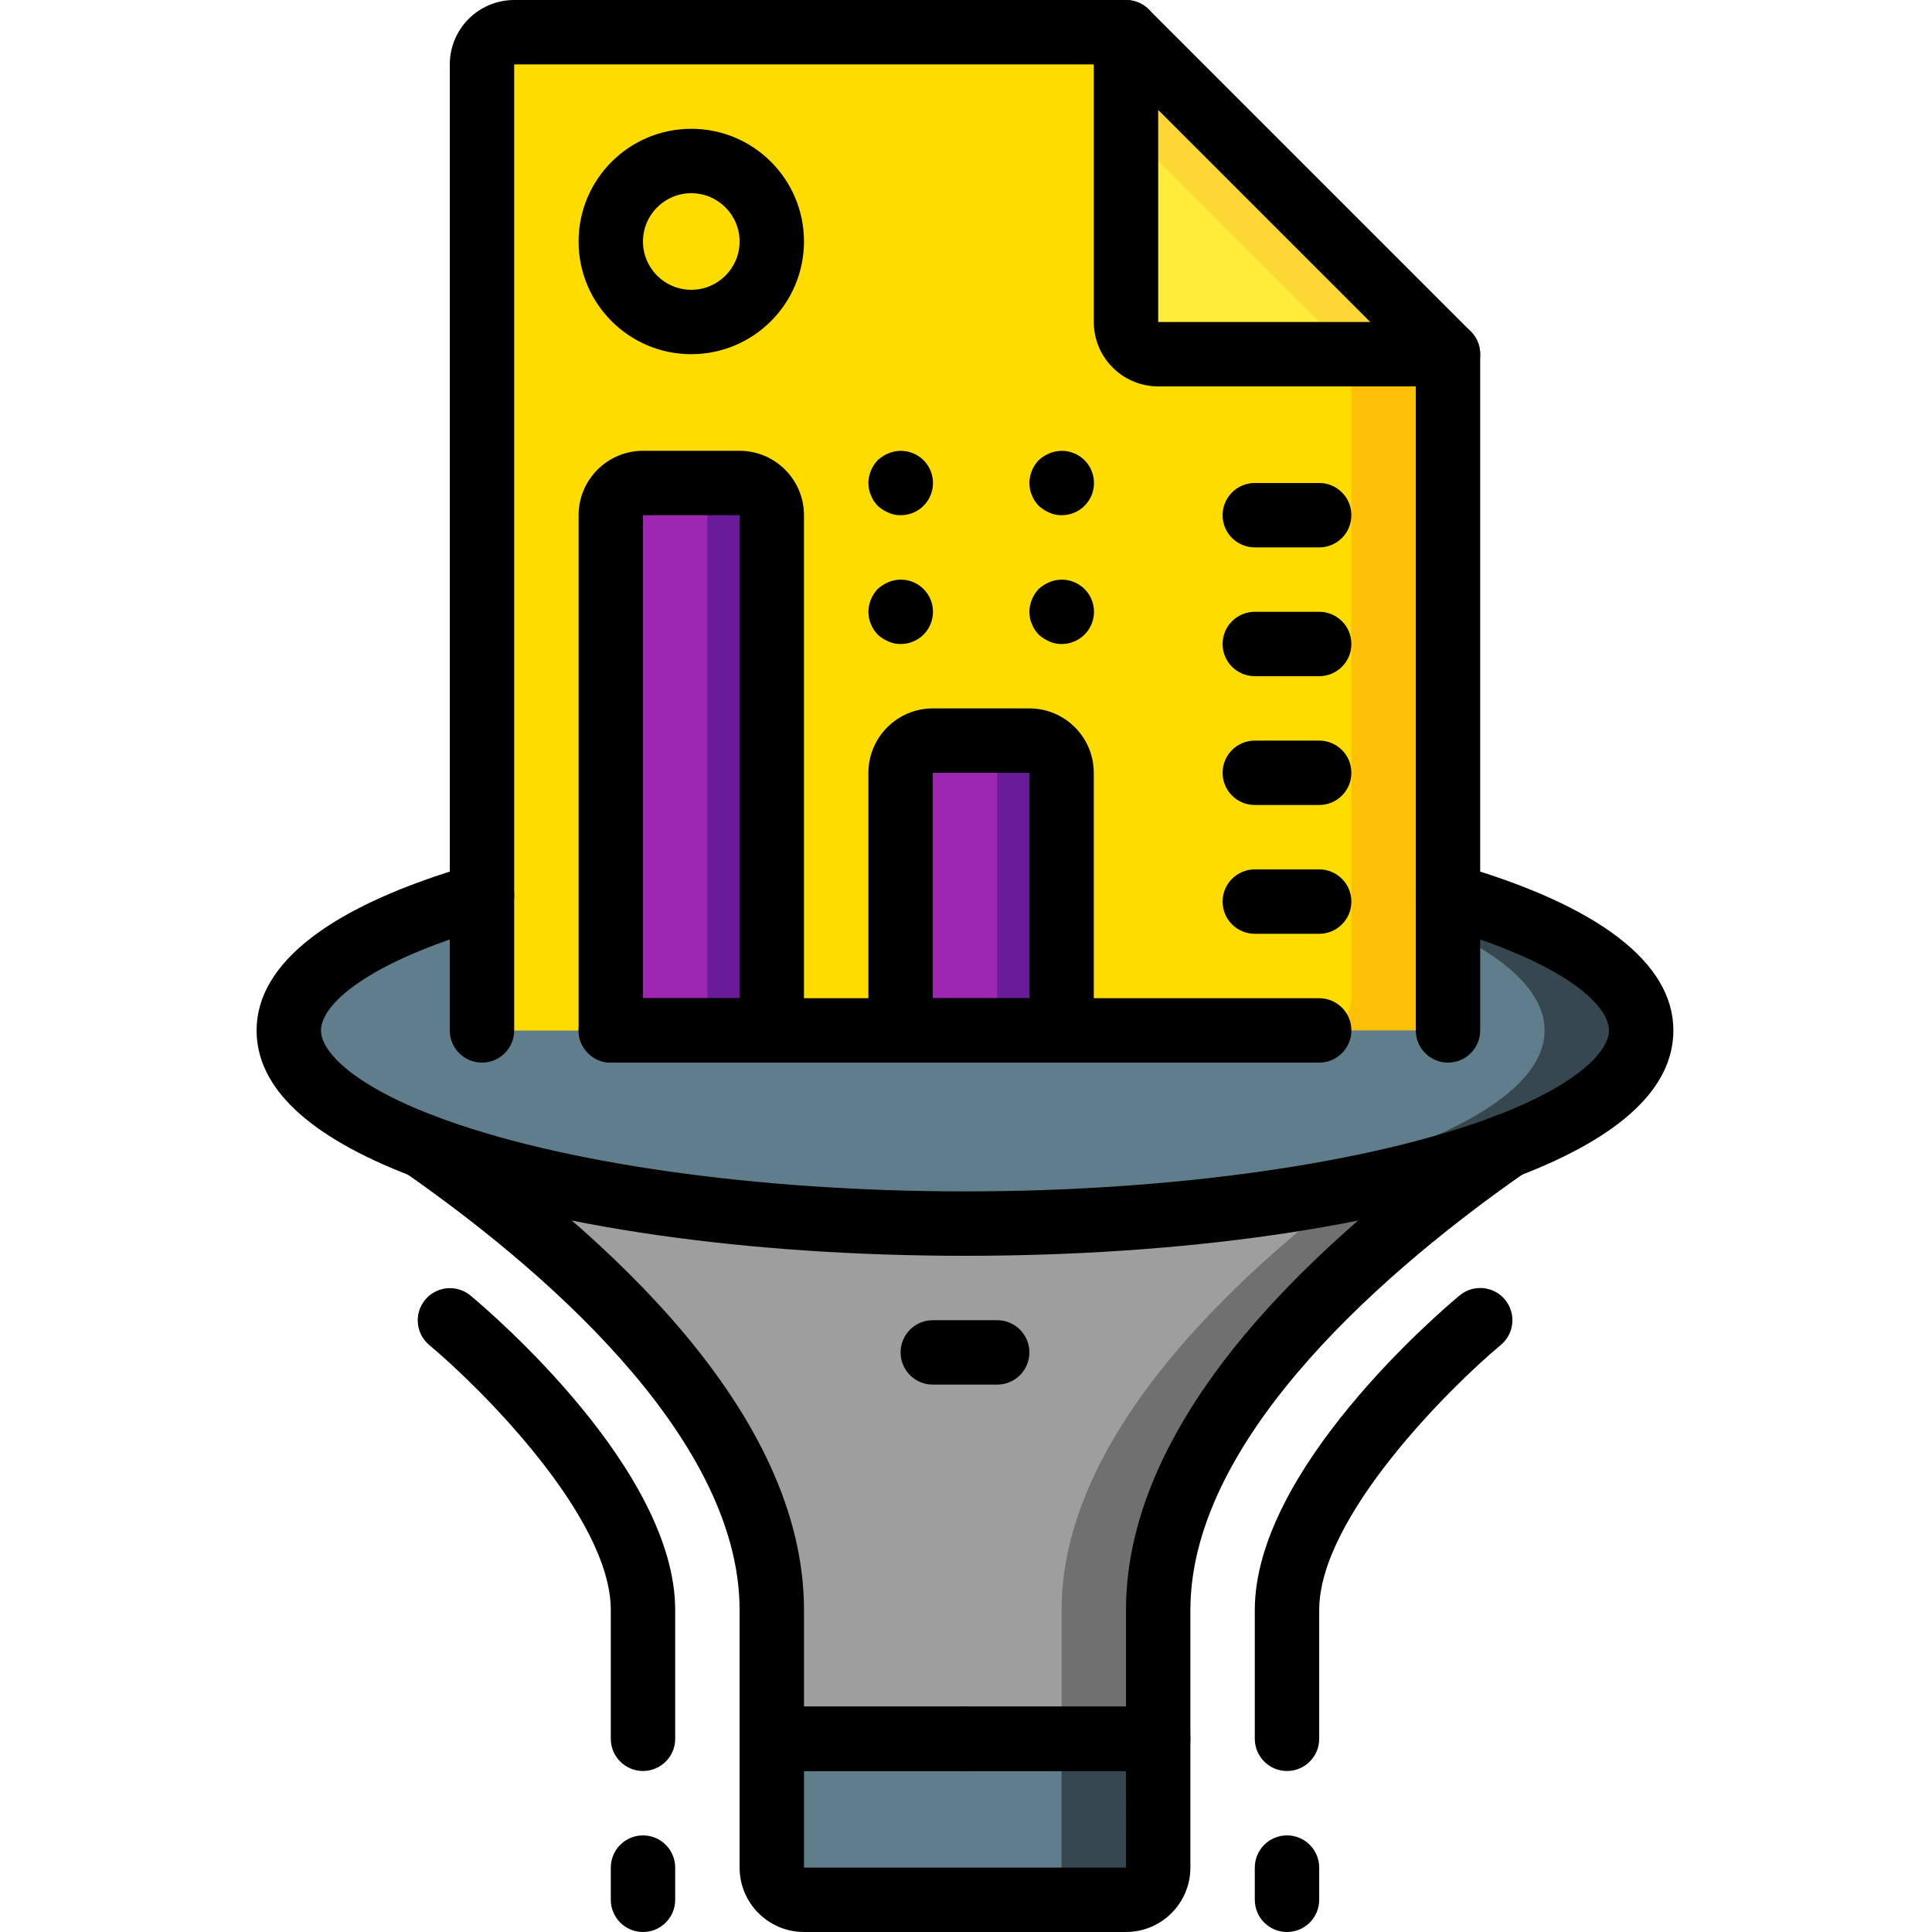 <svg height="512pt" viewBox="-68 0 512 512" width="512pt" xmlns="http://www.w3.org/2000/svg"><path d="m331.605 303.617c-.086 0-.172.086-.258.086-37.887 26.367-92.414 72.789-92.414 122.965v34.133h-102.398v-34.133c0-50.176-54.531-96.598-92.418-122.965-.086 0-.172-.086-.254-.086zm0 0" fill="#707070"/><path d="m306.004 303.617c-.082 0-.168.086-.254.086-37.887 26.367-92.418 72.789-92.418 122.965v34.133h-76.797v-34.133c0-50.176-54.531-96.598-92.418-122.965-.086 0-.172-.086-.254-.086zm0 0" fill="#9e9e9e"/><path d="m238.934 460.801v34.133c-.016 4.707-3.828 8.52-8.535 8.531h-85.332c-4.707-.012-8.52-3.824-8.531-8.531v-34.133zm0 0" fill="#37474f"/><path d="m213.332 460.801v34.133c-.012 4.707-3.824 8.52-8.531 8.531h-59.734c-4.707-.012-8.52-3.824-8.531-8.531v-34.133zm0 0" fill="#607d8b"/><path d="m366.934 273.066c0 11.434-13.141 22.016-35.328 30.551-.086 0-.172.086-.258.086-32.68 12.457-84.82 20.562-143.613 20.562-4.352 0-8.621-.086-12.801-.168-53.504-1.027-100.523-8.875-130.816-20.395-.086 0-.172-.086-.254-.086-22.188-8.535-35.328-19.117-35.328-30.551 0-13.996 19.539-26.625 51.199-35.754h256c31.656 9.129 51.199 21.758 51.199 35.754zm0 0" fill="#37474f"/><path d="m341.332 273.066c0 11.434-13.141 22.016-35.328 30.551-.082 0-.168.086-.254.086-30.293 11.52-77.312 19.367-130.816 20.395-53.504-1.027-100.523-8.875-130.816-20.395-.086 0-.172-.086-.254-.086-22.188-8.535-35.328-19.117-35.328-30.551 0-13.996 19.539-26.625 51.199-35.754h230.398c31.66 9.129 51.199 21.758 51.199 35.754zm0 0" fill="#607d8b"/><path d="m315.734 93.867v170.668c-.016 4.707-3.828 8.52-8.535 8.531h-238.934c-4.707-.012-8.52-3.824-8.531-8.531v-247.469c.012-4.707 3.824-8.52 8.531-8.531h162.133zm0 0" fill="#fec108"/><path d="m290.133 93.867v170.668c-.012 4.707-3.824 8.52-8.531 8.531h-213.336c-4.707-.012-8.52-3.824-8.531-8.531v-247.469c.012-4.707 3.824-8.52 8.531-8.531h153.602zm0 0" fill="#ffdc00"/><path d="m315.734 93.867h-76.801c-4.707-.016-8.52-3.828-8.535-8.535v-76.797zm0 0" fill="#fdd834"/><path d="m290.133 93.867h-51.199c-4.707-.016-8.52-3.828-8.535-8.535v-51.199zm0 0" fill="#ffeb3a"/><path d="m136.535 136.535v136.531h-42.668v-136.531c.012-4.711 3.824-8.523 8.531-8.535h25.602c4.707.012 8.52 3.824 8.535 8.535zm0 0" fill="#6a1b9a"/><path d="m213.332 204.801v68.266h-42.664v-68.266c.012-4.707 3.824-8.52 8.531-8.535h25.602c4.707.016 8.52 3.828 8.531 8.535zm0 0" fill="#6a1b9a"/><path d="m119.465 136.535v136.531h-25.598v-136.531c.012-4.711 3.824-8.523 8.531-8.535h8.535c4.707.012 8.52 3.824 8.531 8.535zm0 0" fill="#9d27b0"/><path d="m196.266 204.801v68.266h-25.598v-68.266c.012-4.707 3.824-8.52 8.531-8.535h8.535c4.707.016 8.52 3.828 8.531 8.535zm0 0" fill="#9d27b0"/><path d="m187.734 332.801c-57.879 0-111.246-7.676-146.473-21.055-.152-.051-.309-.105-.461-.172-27.074-10.402-40.801-23.363-40.801-38.508 0-17.934 19.836-33.129 57.371-43.953 4.527-1.305 9.258 1.309 10.562 5.836 1.305 4.527-1.309 9.258-5.836 10.562-33.238 9.582-45.031 20.836-45.031 27.555 0 5.352 7.801 14.066 29.664 22.508.145.047.285.098.426.152 32.863 12.527 85.418 20.008 140.578 20.008 55.156 0 107.711-7.48 140.578-20.008.137-.055.277-.105.426-.152 21.863-8.441 29.66-17.156 29.66-22.508 0-6.719-11.789-17.973-45.027-27.555-4.531-1.305-7.145-6.035-5.836-10.562 1.305-4.527 6.031-7.141 10.562-5.836 37.531 10.824 57.367 26.02 57.367 43.953 0 15.145-13.723 28.105-40.797 38.512-.156.062-.309.117-.465.172-35.223 13.375-88.59 21.051-146.469 21.051zm0 0"/><path d="m187.734 469.332h-51.199c-4.715 0-8.535-3.82-8.535-8.531v-34.133c0-46.801-54.797-92.223-88.023-115.453-2.855-1.457-4.648-4.395-4.648-7.598.062-2.746 1.422-5.301 3.66-6.887 2.242-1.586 5.102-2.02 7.711-1.164.816.258 1.59.641 2.293 1.129 43.828 30.508 96.074 77.816 96.074 129.973v25.598h42.668c4.711 0 8.531 3.82 8.531 8.535 0 4.711-3.82 8.531-8.531 8.531zm0 0"/><path d="m238.934 469.332h-51.199c-4.715 0-8.535-3.82-8.535-8.531 0-4.715 3.82-8.535 8.535-8.535h42.664v-25.598c0-52.156 52.246-99.465 96.078-129.973.707-.492 1.48-.875 2.301-1.133 2.609-.855 5.469-.422 7.711 1.168 2.238 1.586 3.594 4.141 3.648 6.887.004 3.203-1.793 6.141-4.645 7.598-33.23 23.23-88.027 68.652-88.027 115.453v34.133c0 4.711-3.82 8.531-8.531 8.531zm0 0"/><path d="m230.398 512h-85.332c-9.422-.008-17.059-7.645-17.066-17.066v-34.133c0-4.715 3.82-8.535 8.535-8.535h102.398c4.711 0 8.531 3.82 8.531 8.535v34.133c-.008 9.422-7.645 17.059-17.066 17.066zm-85.332-42.668v25.602h85.348l-.012-25.602zm0 0"/><path d="m102.398 469.332c-4.711 0-8.531-3.82-8.531-8.531v-34.133c0-24.668-34.746-59.074-48.133-70.246-3.586-3.027-4.055-8.383-1.051-11.984 3.004-3.605 8.355-4.105 11.977-1.125 5.555 4.629 54.273 46.297 54.273 83.355v34.133c0 4.711-3.82 8.531-8.535 8.531zm0 0"/><path d="m102.398 512c-4.711 0-8.531-3.82-8.531-8.535v-8.531c0-4.715 3.82-8.535 8.531-8.535 4.715 0 8.535 3.82 8.535 8.535v8.531c0 4.715-3.82 8.535-8.535 8.535zm0 0"/><path d="m273.066 469.332c-4.711 0-8.531-3.82-8.531-8.531v-34.133c0-37.059 48.715-78.727 54.27-83.355 3.621-3.02 9-2.531 12.02 1.09s2.531 9-1.09 12.02c-13.387 11.172-48.133 45.578-48.133 70.246v34.133c0 4.711-3.82 8.531-8.535 8.531zm0 0"/><path d="m273.066 512c-4.711 0-8.531-3.82-8.531-8.535v-8.531c0-4.715 3.82-8.535 8.531-8.535 4.715 0 8.535 3.82 8.535 8.535v8.531c0 4.715-3.82 8.535-8.535 8.535zm0 0"/><path d="m196.266 366.934h-17.066c-4.711 0-8.531-3.82-8.531-8.535 0-4.711 3.82-8.531 8.531-8.531h17.066c4.715 0 8.535 3.82 8.535 8.531 0 4.715-3.82 8.535-8.535 8.535zm0 0"/><path d="m59.734 281.602c-4.715 0-8.535-3.82-8.535-8.535v-256c.012-9.422 7.645-17.059 17.066-17.066h162.133c4.715 0 8.535 3.82 8.535 8.535 0 4.711-3.82 8.531-8.535 8.531h-162.133v256c0 4.715-3.82 8.535-8.531 8.535zm0 0"/><path d="m315.734 281.602c-4.715 0-8.535-3.82-8.535-8.535v-179.199c0-4.715 3.82-8.535 8.535-8.535 4.711 0 8.531 3.82 8.531 8.535v179.199c0 4.715-3.82 8.535-8.531 8.535zm0 0"/><path d="m315.734 102.398h-76.801c-9.422-.008-17.059-7.645-17.066-17.066v-76.797c0-3.453 2.078-6.562 5.266-7.883 3.191-1.32 6.859-.594 9.301 1.848l85.332 85.332c2.441 2.441 3.172 6.113 1.852 9.301-1.324 3.188-4.434 5.266-7.883 5.266zm-76.801-73.266v56.199h56.199zm0 0"/><path d="m281.602 281.602h-187.734c-4.715 0-8.535-3.82-8.535-8.535 0-4.711 3.82-8.531 8.535-8.531h187.734c4.711 0 8.531 3.82 8.531 8.531 0 4.715-3.82 8.535-8.531 8.535zm0 0"/><path d="m136.535 281.602h-42.668c-4.715 0-8.535-3.82-8.535-8.535v-136.531c.012-9.422 7.645-17.059 17.066-17.07h25.602c9.422.012 17.059 7.648 17.066 17.07v136.531c0 4.715-3.82 8.535-8.531 8.535zm-34.137-17.066h25.602v-128h-25.602zm0 0"/><path d="m213.332 281.602h-42.664c-4.715 0-8.535-3.82-8.535-8.535v-68.266c.012-9.422 7.645-17.059 17.066-17.066h25.602c9.422.008 17.055 7.645 17.066 17.066v68.266c0 4.715-3.82 8.535-8.535 8.535zm-34.133-17.066h25.602v-59.734h-25.602zm0 0"/><path d="m281.602 145.066h-17.066c-4.715 0-8.535-3.82-8.535-8.531 0-4.715 3.82-8.535 8.535-8.535h17.066c4.711 0 8.531 3.82 8.531 8.535 0 4.711-3.82 8.531-8.531 8.531zm0 0"/><path d="m281.602 179.199h-17.066c-4.715 0-8.535-3.82-8.535-8.531 0-4.715 3.82-8.535 8.535-8.535h17.066c4.711 0 8.531 3.82 8.531 8.535 0 4.711-3.82 8.531-8.531 8.531zm0 0"/><path d="m281.602 213.332h-17.066c-4.715 0-8.535-3.82-8.535-8.531 0-4.715 3.82-8.535 8.535-8.535h17.066c4.711 0 8.531 3.82 8.531 8.535 0 4.711-3.82 8.531-8.531 8.531zm0 0"/><path d="m281.602 247.465h-17.066c-4.715 0-8.535-3.82-8.535-8.531 0-4.715 3.82-8.535 8.535-8.535h17.066c4.711 0 8.531 3.82 8.531 8.535 0 4.711-3.82 8.531-8.531 8.531zm0 0"/><path d="m115.199 93.867c-16.492 0-29.867-13.371-29.867-29.867s13.375-29.867 29.867-29.867c16.496 0 29.867 13.371 29.867 29.867-.02 16.488-13.379 29.848-29.867 29.867zm0-42.668c-7.07 0-12.801 5.73-12.801 12.801s5.73 12.801 12.801 12.801c7.07 0 12.801-5.73 12.801-12.801-.008-7.066-5.734-12.793-12.801-12.801zm0 0"/><path d="m170.668 136.535c-1.121.027-2.23-.207-3.242-.684-1.035-.434-1.988-1.039-2.816-1.793-.367-.406-.711-.832-1.023-1.281-.324-.473-.582-.992-.77-1.535-.246-.484-.418-1-.512-1.535-.102-.562-.156-1.133-.172-1.707.031-2.258.914-4.422 2.477-6.059.828-.754 1.781-1.359 2.816-1.793 3.176-1.336 6.844-.629 9.301 1.793 2.461 2.441 3.199 6.129 1.871 9.332-1.328 3.199-4.465 5.281-7.93 5.262zm0 0"/><path d="m213.332 136.535c-1.117.027-2.23-.207-3.242-.684-1.031-.434-1.984-1.039-2.816-1.793-.367-.406-.707-.832-1.023-1.281-.32-.473-.582-.992-.766-1.535-.25-.484-.422-1-.516-1.535-.098-.562-.156-1.133-.168-1.707.031-2.258.914-4.422 2.473-6.059.832-.754 1.785-1.359 2.816-1.793 3.18-1.336 6.848-.629 9.301 1.793 2.465 2.441 3.203 6.129 1.875 9.332-1.332 3.199-4.465 5.281-7.934 5.262zm0 0"/><path d="m170.668 170.668c-1.121.027-2.23-.207-3.242-.684-1.035-.434-1.988-1.039-2.816-1.793-.367-.406-.711-.832-1.023-1.281-.324-.473-.582-.992-.77-1.535-.246-.484-.418-1-.512-1.535-.102-.562-.156-1.133-.172-1.707.031-2.258.914-4.422 2.477-6.059.828-.754 1.781-1.359 2.816-1.793 3.176-1.336 6.844-.629 9.301 1.793 2.461 2.441 3.199 6.129 1.871 9.332s-4.465 5.281-7.93 5.262zm0 0"/><path d="m213.332 170.668c-1.117.027-2.23-.207-3.242-.684-1.031-.434-1.984-1.039-2.816-1.793-.367-.406-.707-.832-1.023-1.281-.32-.473-.582-.992-.766-1.535-.25-.484-.422-1-.516-1.535-.098-.562-.156-1.133-.168-1.707.031-2.258.914-4.422 2.473-6.059.832-.754 1.785-1.359 2.816-1.793 3.18-1.336 6.848-.629 9.301 1.793 2.465 2.441 3.203 6.129 1.875 9.332-1.332 3.203-4.465 5.281-7.934 5.262zm0 0"/></svg>
